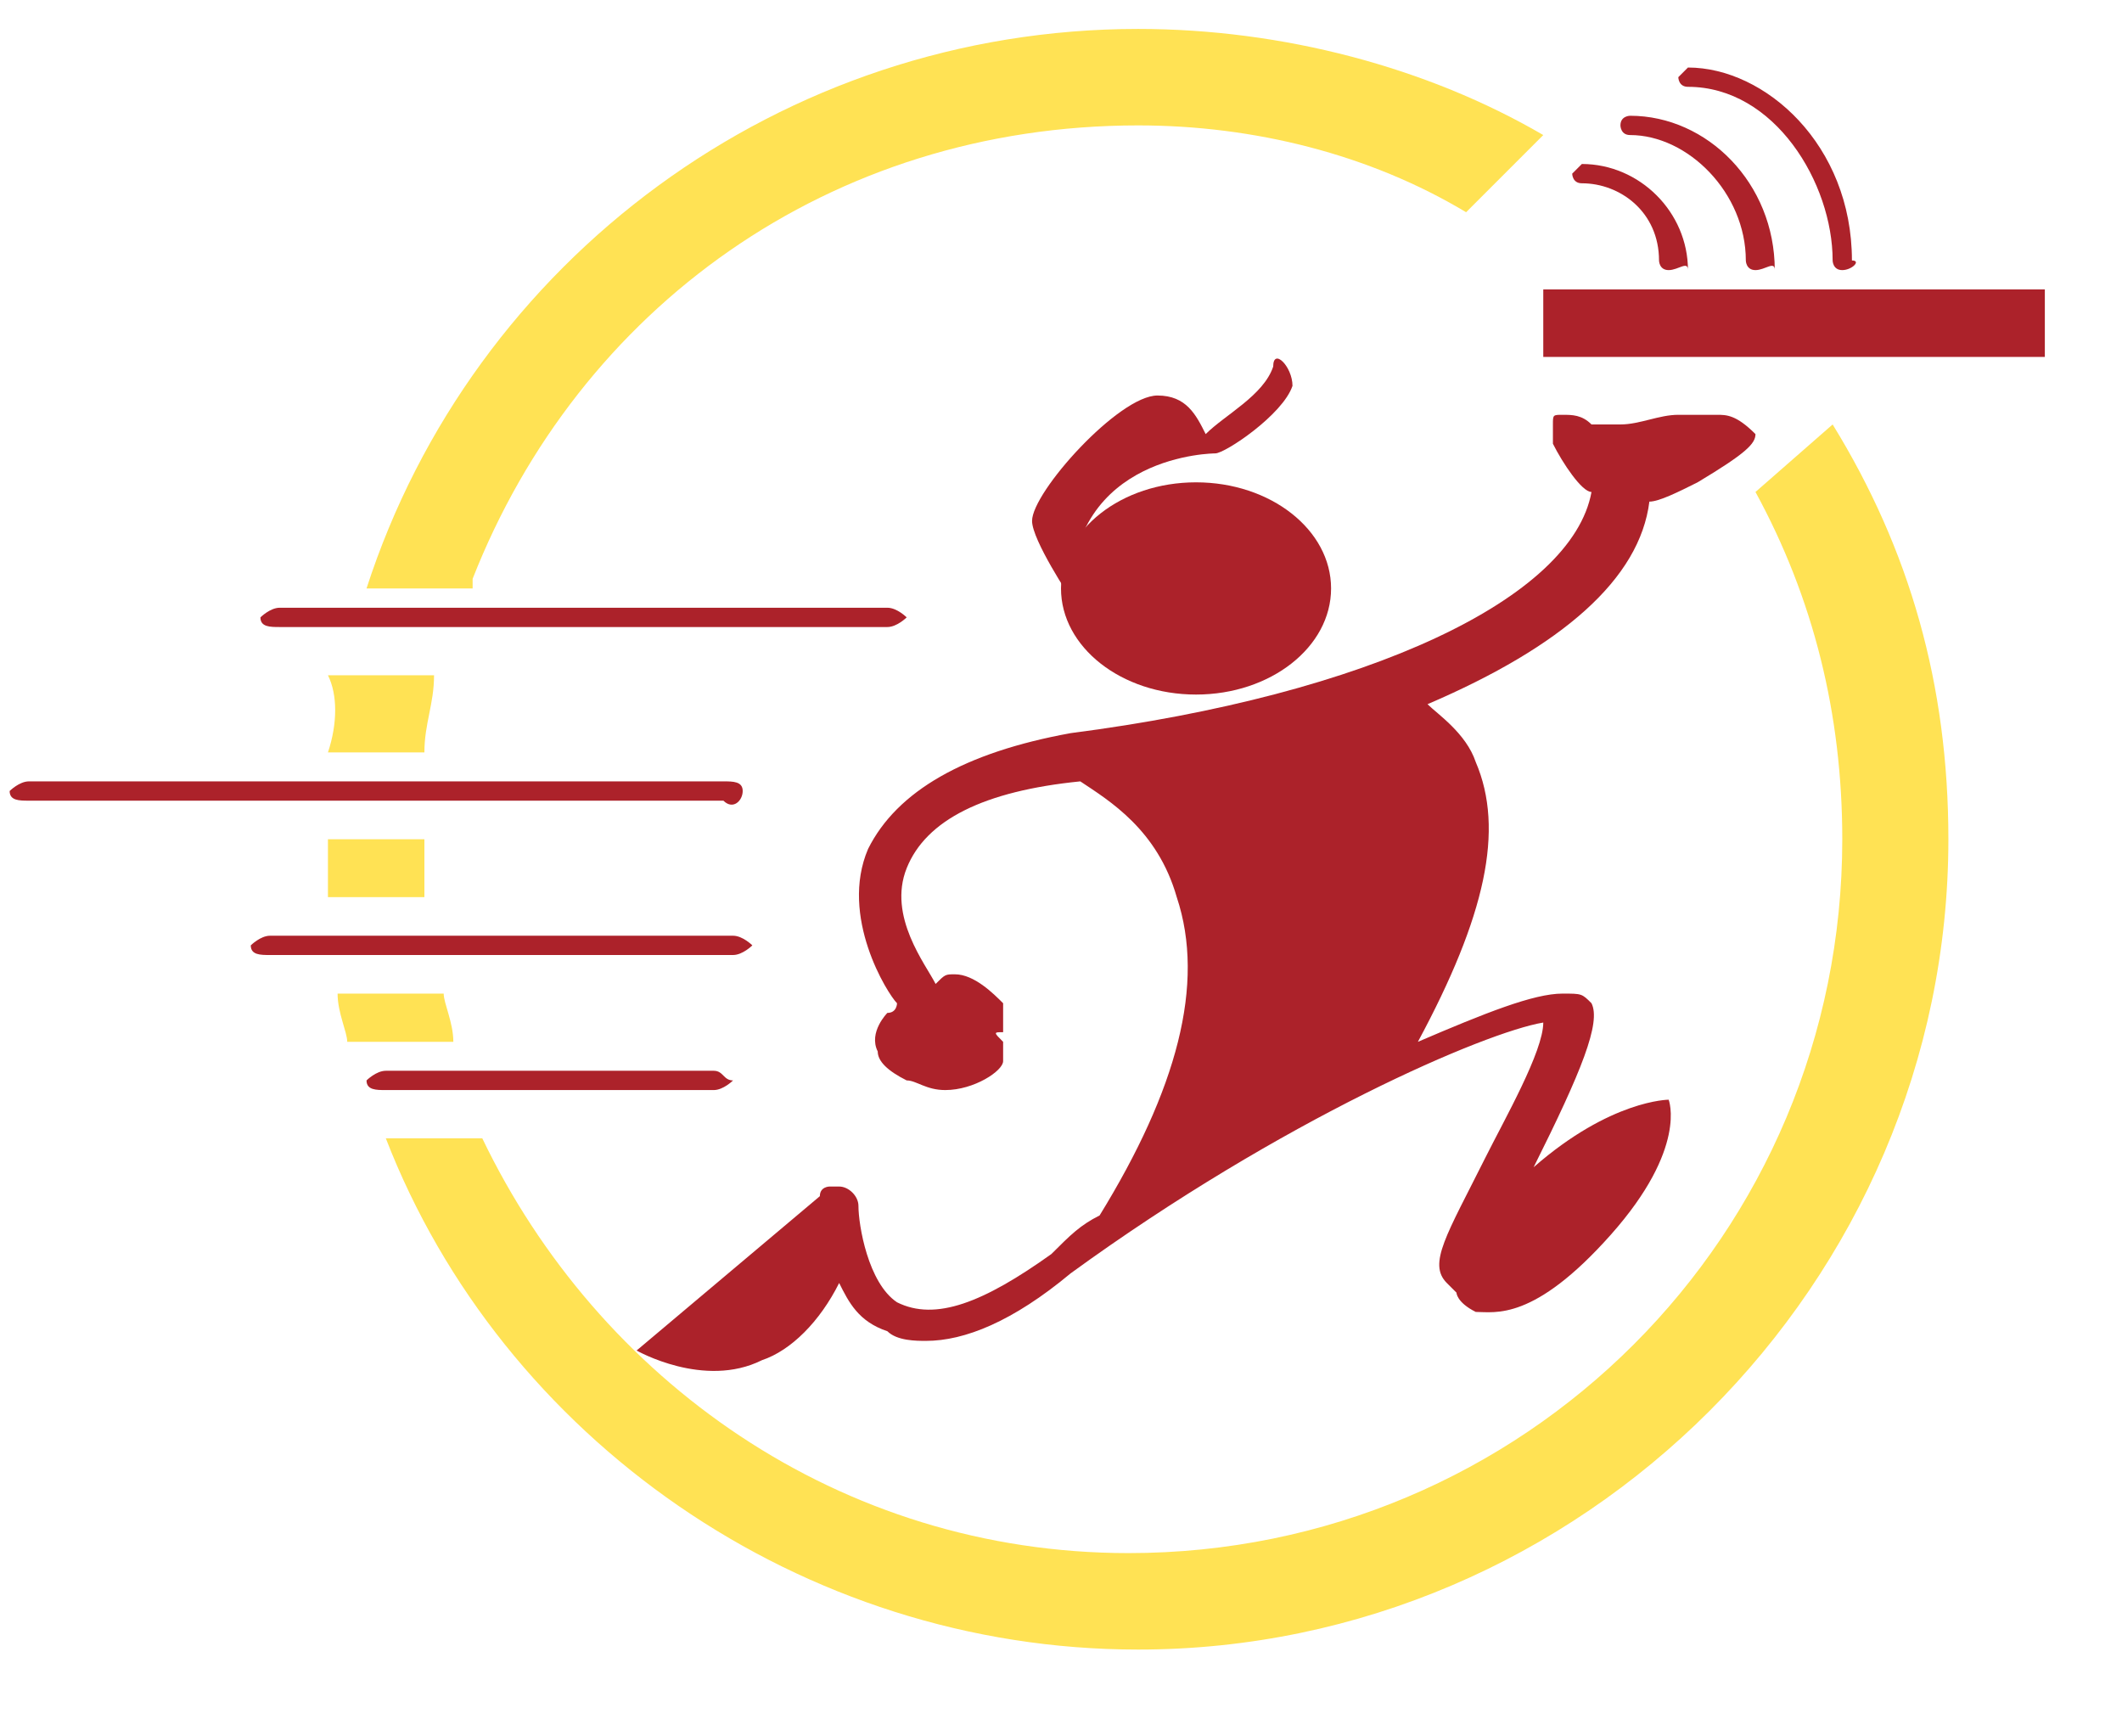 <?xml version="1.0" encoding="UTF-8" standalone="no"?>
<svg width="22px" height="18px" viewBox="0 0 22 18" version="1.1" xmlns="http://www.w3.org/2000/svg" xmlns:xlink="http://www.w3.org/1999/xlink" xmlns:sketch="http://www.bohemiancoding.com/sketch/ns">
    <title>PI-logo-yellow-red</title>
    <description>Created with Sketch (http://www.bohemiancoding.com/sketch)</description>
    <defs></defs>
    <g id="Page-1" stroke="none" stroke-width="1" fill="none" fill-rule="evenodd" sketch:type="MSPage">
        <g id="Group" sketch:type="MSLayerGroup">
            <g transform="translate(3, 0)" id="Shape" fill="#FFE254" sketch:type="MSShapeGroup">
                <path d="M1.9,6 C3,3.2 5.6,1.3 8.8,1.3 C10,1.3 11.2,1.6 12.2,2.2 L13,1.4 C11.8,0.7 10.3,0.3 8.8,0.3 C5.1,0.3 1.9,2.7 0.8,6.1 L1.9,6.1 L1.9,6 Z"></path>
                <path d="M1.4,8.7 L0.4,8.7 L0.4,9.3 L1.4,9.3 L1.4,8.7 L1.4,8.7 Z"></path>
                <path d="M1.6,10.3 L0.5,10.3 C0.5,10.5 0.6,10.7 0.6,10.8 L1.7,10.8 C1.7,10.6 1.6,10.4 1.6,10.3 L1.6,10.3 Z"></path>
                <path d="M0.4,7.8 L1.4,7.8 C1.4,7.5 1.5,7.3 1.5,7 L0.4,7 C0.5,7.2 0.5,7.5 0.4,7.8 L0.4,7.8 Z"></path>
                <path d="M15.2,5.1 C15.8,6.2 16.1,7.4 16.1,8.7 C16.1,12.8 12.8,16.1 8.7,16.1 C5.7,16.1 3.2,14.3 2,11.8 L1,11.8 C2.2,14.9 5.3,17.1 8.8,17.1 C13.4,17.1 17.2,13.3 17.2,8.7 C17.2,7.1 16.8,5.7 16,4.4 L15.2,5.1 L15.2,5.1 Z"></path>
            </g>
            <g transform="translate(0, 1)" sketch:type="MSShapeGroup" fill="#AC222A">
                <path d="M17.8,3.3 L17.5,3.3 L17.4,3.3 C17.2,3.3 17,3.4 16.8,3.4 L16.5,3.4 C16.4,3.3 16.3,3.3 16.2,3.3 C16.1,3.3 16.1,3.3 16.1,3.4 L16.1,3.6 C16.2,3.8 16.4,4.1 16.5,4.1 C16.3,5.2 14.2,6.2 11.1,6.6 C10,6.8 9.3,7.2 9,7.8 C8.7,8.5 9.2,9.3 9.3,9.4 C9.3,9.4 9.3,9.5 9.2,9.5 C9.2,9.5 9,9.7 9.1,9.9 C9.1,10 9.2,10.1 9.4,10.2 C9.5,10.2 9.6,10.3 9.8,10.3 L9.8,10.3 C10.1,10.3 10.4,10.1 10.4,10 L10.4,9.8 C10.3,9.7 10.3,9.7 10.4,9.7 C10.4,9.7 10.4,9.7 10.4,9.6 L10.4,9.4 C10.3,9.3 10.1,9.1 9.9,9.1 C9.8,9.1 9.8,9.1 9.7,9.2 C9.6,9 9.2,8.5 9.4,8 C9.6,7.5 10.2,7.2 11.2,7.1 L11.2,7.1 C11.5,7.3 12,7.6 12.2,8.3 C12.5,9.2 12.2,10.3 11.4,11.6 C11.2,11.7 11.1,11.8 10.9,12 C10.2,12.5 9.7,12.7 9.3,12.5 C9,12.3 8.9,11.7 8.9,11.5 C8.9,11.4 8.8,11.3 8.7,11.3 C8.7,11.3 8.7,11.3 8.6,11.3 L8.6,11.3 L8.6,11.3 C8.6,11.3 8.5,11.3 8.5,11.4 L6.6,13 C6.6,13 7.3,13.4 7.9,13.1 C8.2,13 8.5,12.7 8.7,12.3 C8.8,12.5 8.9,12.7 9.2,12.8 C9.3,12.9 9.5,12.9 9.6,12.9 C10,12.9 10.5,12.7 11.1,12.2 C13.3,10.6 15.4,9.7 16,9.6 C16,9.9 15.6,10.6 15.4,11 C15,11.8 14.8,12.1 15,12.3 L15.1,12.4 C15.1,12.4 15.1,12.5 15.3,12.6 C15.5,12.6 15.9,12.7 16.7,11.8 C17.5,10.9 17.3,10.4 17.3,10.4 C17.3,10.4 16.7,10.4 15.9,11.1 C16.4,10.1 16.6,9.6 16.5,9.4 C16.4,9.3 16.4,9.3 16.2,9.3 C15.9,9.3 15.4,9.5 14.7,9.8 C15.4,8.5 15.6,7.6 15.3,6.9 C15.2,6.6 14.9,6.4 14.8,6.3 C16.2,5.7 17,5 17.1,4.2 C17.2,4.2 17.4,4.1 17.6,4 C18.1,3.7 18.2,3.6 18.2,3.5 C18,3.3 17.9,3.3 17.8,3.3 L17.8,3.3 Z" id="Shape"></path>
                <ellipse id="Oval" cx="12.4" cy="5.1" rx="1.4" ry="1.1"></ellipse>
                <rect id="Rectangle" x="16" y="2" width="5.2" height="0.7"></rect>
                <g transform="translate(0, 5)" id="Shape">
                    <path d="M9.2,0.3 L2.9,0.3 C2.8,0.3 2.7,0.4 2.7,0.4 C2.7,0.5 2.8,0.5 2.9,0.5 L9.2,0.5 C9.3,0.5 9.4,0.4 9.4,0.4 C9.4,0.4 9.3,0.3 9.2,0.3 L9.2,0.3 Z"></path>
                    <path d="M7.7,2.2 C7.7,2.1 7.6,2.1 7.5,2.1 L0.3,2.1 C0.2,2.1 0.1,2.2 0.1,2.2 C0.1,2.3 0.2,2.3 0.3,2.3 L7.5,2.3 C7.6,2.4 7.7,2.3 7.7,2.2 L7.7,2.2 Z"></path>
                    <path d="M7.6,3.7 L2.8,3.7 C2.7,3.7 2.6,3.8 2.6,3.8 C2.6,3.9 2.7,3.9 2.8,3.9 L7.6,3.9 C7.7,3.9 7.8,3.8 7.8,3.8 C7.8,3.8 7.7,3.7 7.6,3.7 L7.6,3.7 Z"></path>
                    <path d="M7.4,5.1 L4,5.1 C3.9,5.1 3.8,5.2 3.8,5.2 C3.8,5.3 3.9,5.3 4,5.3 L7.4,5.3 C7.5,5.3 7.6,5.2 7.6,5.2 C7.5,5.2 7.5,5.1 7.4,5.1 L7.4,5.1 Z"></path>
                </g>
                <path d="M12.6,3.7 L12.6,3.7 C12.7,3.7 13.3,3.3 13.4,3 C13.4,2.8 13.2,2.6 13.2,2.8 C13.1,3.1 12.7,3.3 12.5,3.5 C12.4,3.3 12.3,3.1 12,3.1 C11.6,3.1 10.7,4.1 10.7,4.4 C10.7,4.6 11.1,5.2 11.1,5.2 C11.1,3.7 12.6,3.7 12.6,3.7 L12.6,3.7 Z" id="Shape"></path>
                <path d="M19.1,1.8 C19,1.8 19,1.7 19,1.7 C19,0.9 18.4,-0.1 17.5,-0.1 C17.4,-0.1 17.4,-0.2 17.4,-0.2 L17.5,-0.3 C18.3,-0.3 19.2,0.5 19.2,1.7 C19.3,1.7 19.2,1.8 19.1,1.8 L19.1,1.8 Z" id="Shape"></path>
                <path d="M18.2,1.8 C18.1,1.8 18.1,1.7 18.1,1.7 C18.1,1 17.5,0.4 16.9,0.4 C16.8,0.4 16.8,0.3 16.8,0.3 C16.8,0.2 16.9,0.2 16.9,0.2 C17.7,0.2 18.4,0.9 18.4,1.8 C18.4,1.7 18.3,1.8 18.2,1.8 L18.2,1.8 Z" id="Shape"></path>
                <path d="M17.3,1.8 C17.2,1.8 17.2,1.7 17.2,1.7 C17.2,1.2 16.8,0.9 16.4,0.9 C16.3,0.9 16.3,0.8 16.3,0.8 L16.4,0.7 C17,0.7 17.5,1.2 17.5,1.8 C17.5,1.7 17.4,1.8 17.3,1.8 L17.3,1.8 Z" id="Shape"></path>
            </g>
        </g>
    </g>
</svg>
